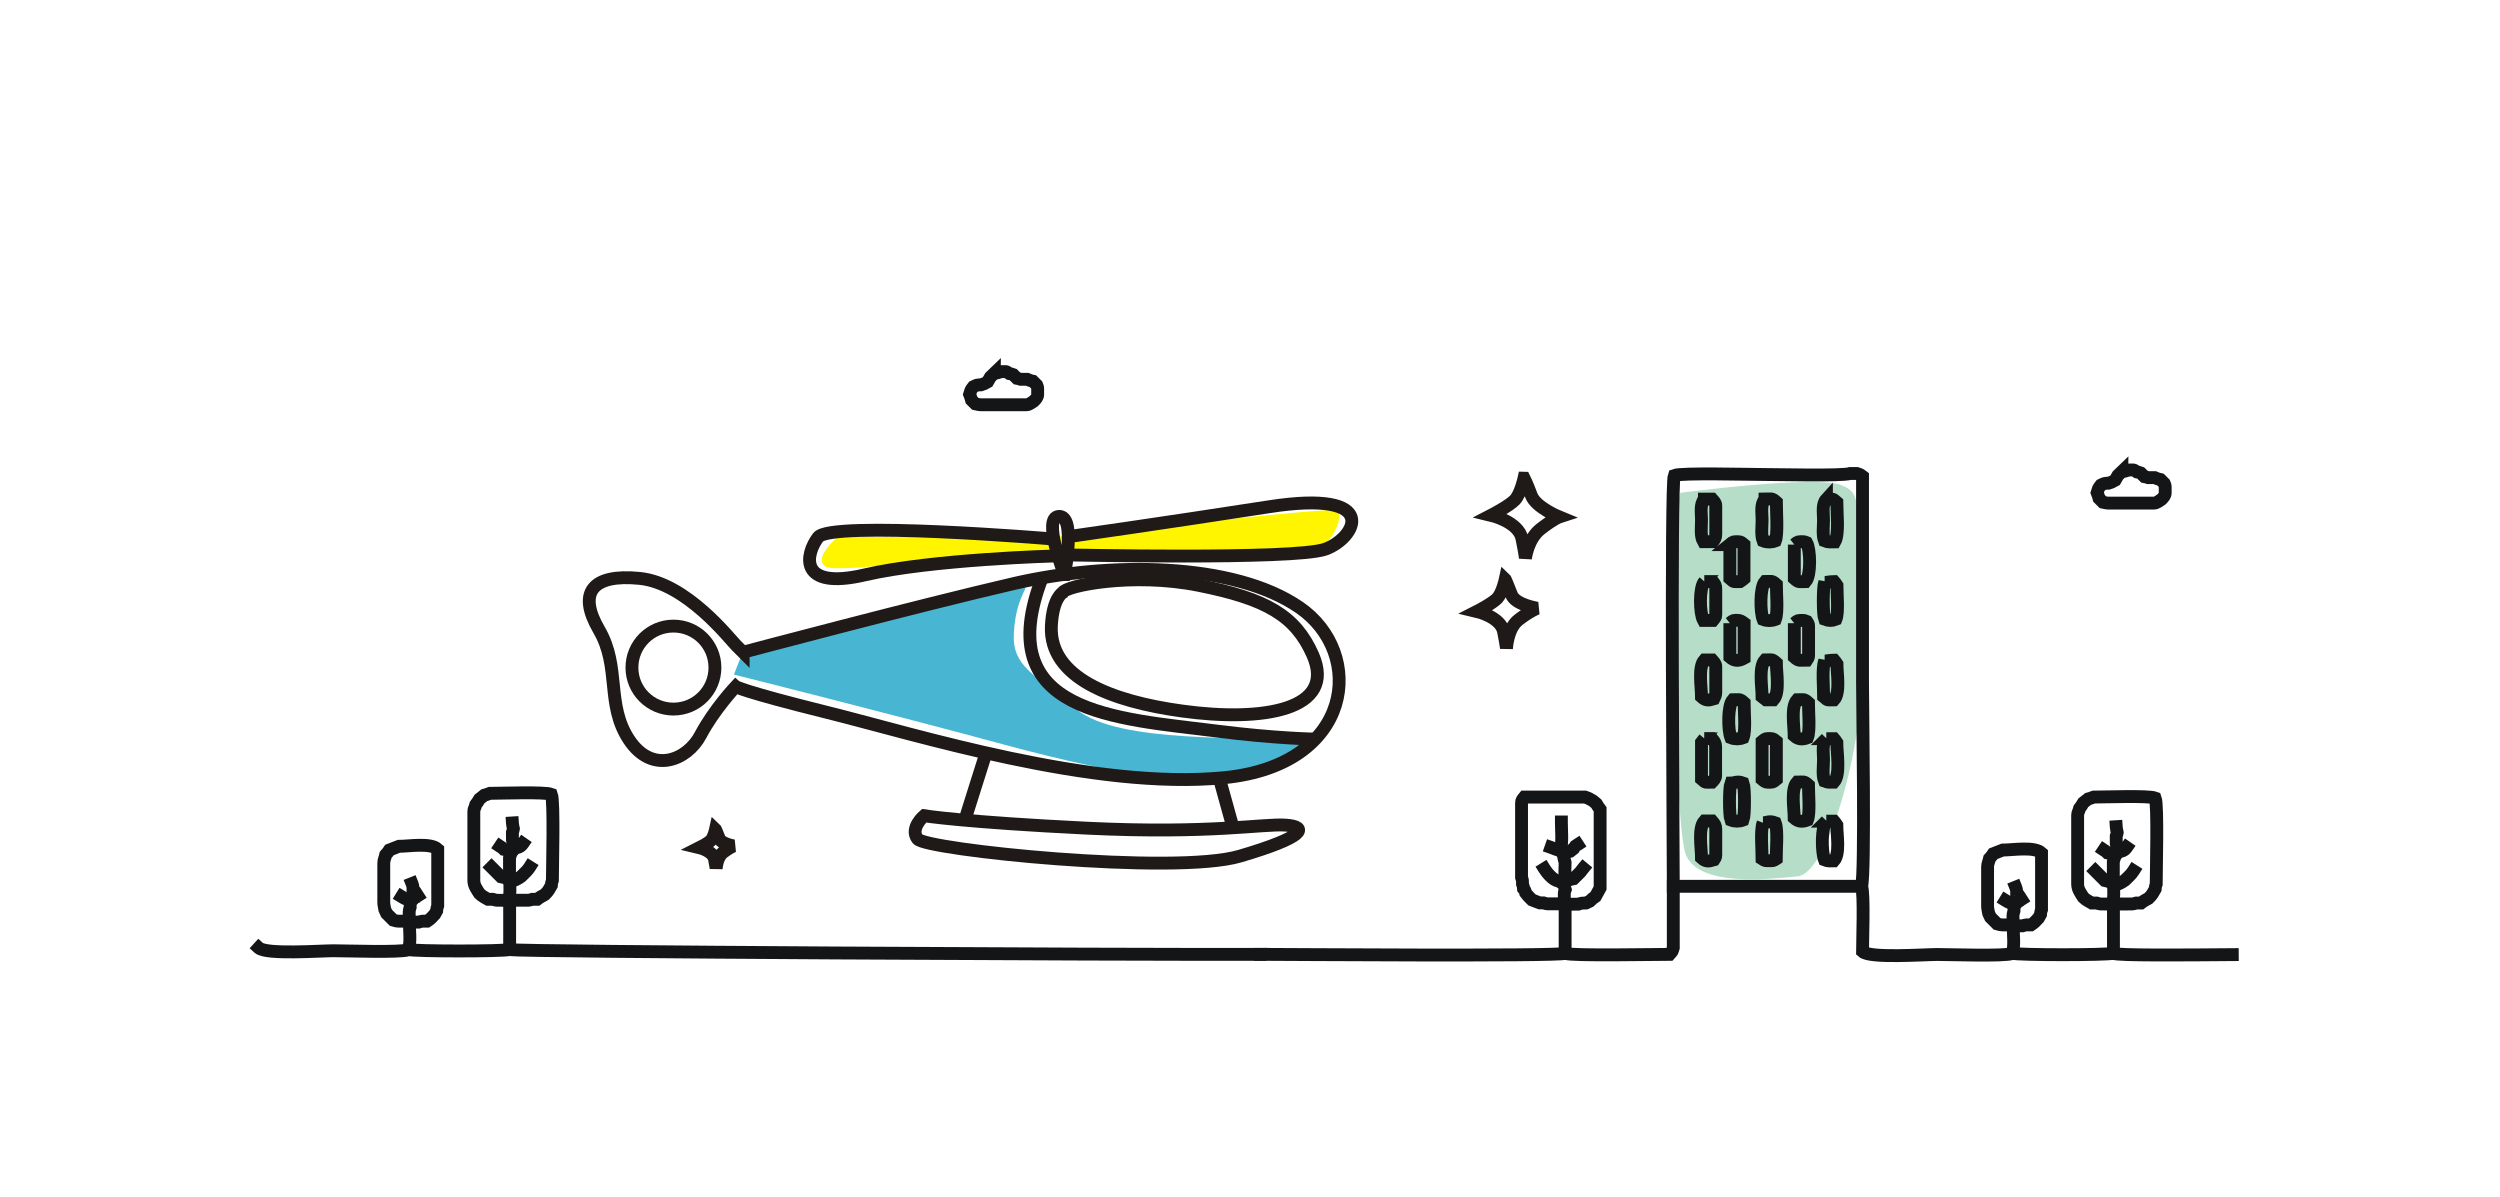 <?xml version="1.0" encoding="UTF-8"?>
<!DOCTYPE svg PUBLIC "-//W3C//DTD SVG 1.1//EN" "http://www.w3.org/Graphics/SVG/1.1/DTD/svg11.dtd">
<!-- Creator: CorelDRAW -->
<svg xmlns="http://www.w3.org/2000/svg" xml:space="preserve" width="96.653mm" height="46.282mm" style="shape-rendering:geometricPrecision; text-rendering:geometricPrecision; image-rendering:optimizeQuality; fill-rule:evenodd; clip-rule:evenodd"
viewBox="0 0 18.072 8.654"
 xmlns:xlink="http://www.w3.org/1999/xlink">
 <defs>
  <style type="text/css">
   <![CDATA[
    .str1 {stroke:#141516;stroke-width:0.093;stroke-linecap:square}
    .str0 {stroke:#1F1A17;stroke-width:0.093}
    .fil4 {fill:none}
    .fil3 {fill:#B6DDC7}
    .fil1 {fill:#FFF500}
    .fil0 {fill:white}
    .fil2 {fill:#48B6D3}
   ]]>
  </style>
 </defs>
 <g id="图层_x0020_1">
  <polygon class="fil0" points="-0,0 18.072,0 18.072,8.654 -0,8.654 "/>
  <path class="fil1" d="M6.058 3.879c-0.022,0.019 -0.178,0.156 -0.092,0.216 0.086,0.06 1.132,-0.105 1.405,-0.099 0.273,0.007 2.152,-0.013 2.215,-0.07 0.064,-0.057 0.137,-0.223 0.067,-0.238 -0.07,-0.016 -1.681,0.159 -1.869,0.183 -0.188,0.024 -1.726,0.008 -1.726,0.008z"/>
  <path class="fil2" d="M5.307 4.877c0,0 1.13,0.283 1.96,0.508 0.831,0.225 1.529,0.335 1.781,0.204 0.252,-0.13 0.551,-0.179 0.276,-0.228 -0.276,-0.049 -1.232,0.023 -1.542,-0.233 -0.31,-0.256 -0.469,-0.314 -0.453,-0.555 0.015,-0.241 0.092,-0.303 0.085,-0.338 -0.007,-0.034 -2.025,0.442 -2.043,0.479 -0.018,0.037 -0.065,0.161 -0.065,0.161z"/>
  <path class="fil3" d="M12.15 3.562c-0.056,-0.002 -0.061,2.406 0.04,2.625 0.102,0.219 0.571,0.172 0.805,0.148 0.234,-0.023 0.538,-1.099 0.468,-1.874 -0.07,-0.775 0.032,-0.883 -0.155,-0.955 -0.188,-0.072 -1.158,0.056 -1.158,0.056z"/>
  <path class="fil4 str0" d="M5.372 4.715c0,0 1.279,-0.34 1.959,-0.497 0.68,-0.157 1.581,-0.157 2.062,0.173 0.48,0.329 0.399,1.139 -0.545,1.231 -0.945,0.092 -2.229,-0.313 -2.861,-0.47 -0.632,-0.157 -0.669,-0.189 -0.669,-0.189 0,0 -0.157,0.167 -0.254,0.351 -0.097,0.184 -0.351,0.286 -0.518,0.032 -0.167,-0.254 -0.059,-0.524 -0.216,-0.793 -0.157,-0.27 -0.049,-0.405 0.291,-0.372 0.34,0.032 0.653,0.437 0.702,0.486 0.049,0.049 0.049,0.049 0.049,0.049z"/>
  <path class="fil4 str0" d="M7.533 4.178c-0.377,0.981 0.529,1.014 1.264,1.107 0.426,0.054 0.712,0.058 0.712,0.058"/>
  <path class="fil4 str0" d="M7.694 4.153c0,0 -0.163,-0.415 -0.039,-0.42 0.029,-0.001 0.047,0.021 0.057,0.056 0.006,0.021 0.009,0.047 0.01,0.074 0.002,0.046 -0.001,0.099 -0.006,0.146 -0.008,0.079 -0.021,0.144 -0.021,0.144z"/>
  <path class="fil4 str0" d="M7.721 4.012c-0.022,-0.002 1.638,0.037 1.859,-0.042 0.221,-0.078 0.415,-0.434 -0.404,-0.307 -0.819,0.127 -1.457,0.217 -1.457,0.217"/>
  <path class="fil4 str0" d="M7.595 3.895c0,0 -1.59,-0.132 -1.681,-0.011 -0.092,0.121 -0.148,0.385 0.337,0.272 0.485,-0.113 1.377,-0.137 1.377,-0.137"/>
  <path class="fil4 str0" d="M4.868 4.526c0.166,0 0.3,0.134 0.3,0.3 0,0.166 -0.134,0.3 -0.3,0.3 -0.166,0 -0.3,-0.134 -0.3,-0.3 0,-0.166 0.134,-0.3 0.3,-0.3z"/>
  <path class="fil4 str0" d="M7.682 4.284c0,0 -0.073,0.039 -0.082,0.244 -0.015,0.37 0.433,0.542 0.945,0.612 0.586,0.081 1.119,-0.008 0.945,-0.405 -0.127,-0.288 -0.34,-0.406 -0.822,-0.503 -0.482,-0.097 -0.968,0.003 -0.986,0.052z"/>
  <path class="fil4 str0" d="M11.017 3.457c0,0 -0.025,0.113 -0.066,0.157 -0.042,0.044 -0.172,0.111 -0.172,0.111 0,0 0.199,0.047 0.223,0.169 0.025,0.123 0.025,0.145 0.025,0.145 0,0 0.015,-0.142 0.111,-0.216 0.096,-0.074 0.133,-0.086 0.133,-0.086 0,0 -0.169,-0.069 -0.201,-0.155 -0.032,-0.086 -0.052,-0.125 -0.052,-0.125z"/>
  <path class="fil4 str0" d="M5.172 5.997c0,0 -0.012,0.055 -0.032,0.077 -0.02,0.022 -0.084,0.054 -0.084,0.054 0,0 0.097,0.023 0.109,0.083 0.012,0.06 0.012,0.071 0.012,0.071 0,0 0.003,-0.084 0.05,-0.12 0.047,-0.036 0.077,-0.047 0.077,-0.047 0,0 -0.091,-0.014 -0.106,-0.056 -0.016,-0.042 -0.025,-0.061 -0.025,-0.061z"/>
  <path class="fil4 str0" d="M10.881 4.189c0,0 -0.021,0.097 -0.057,0.136 -0.036,0.038 -0.148,0.095 -0.148,0.095 0,0 0.172,0.04 0.193,0.146 0.021,0.106 0.021,0.125 0.021,0.125 0,0 0.005,-0.148 0.088,-0.211 0.083,-0.064 0.135,-0.083 0.135,-0.083 0,0 -0.16,-0.025 -0.187,-0.099 -0.028,-0.074 -0.044,-0.108 -0.044,-0.108z"/>
  <path class="fil4 str1" d="M15.338 3.41l-0.028 0.027 -0.02 0.035c-0.022,0.013 -0.025,0.013 -0.048,0.021 -0.031,0.001 -0.028,0.001 -0.055,0.014 -0.022,0.028 -0.017,0.024 -0.027,0.055 0.007,0.019 0.009,0.021 0.014,0.041l0.027 0.027c0.015,0.003 0.025,0.007 0.041,0.007l0.328 0c0.022,0 0.037,-0.016 0.055,-0.027 0.015,-0.016 0.027,-0.026 0.027,-0.048l0 -0.041c0,-0.012 -0.003,-0.017 -0.007,-0.027l-0.027 -0.027c-0.02,-0.004 -0.022,-0.006 -0.041,-0.014l-0.048 0c-0.017,-0.006 -0.012,-0.004 -0.027,-0.007l-0.027 -0.027c-0.017,-0.006 -0.012,-0.004 -0.027,-0.007 -0.029,-0.021 -0.024,-0.014 -0.062,-0.014 -0.018,0.006 -0.028,0.01 -0.048,0.014z"/>
  <path class="fil4 str1" d="M12.759 3.608c-0.034,0.037 -0.021,0.1 -0.021,0.151 0,0.047 -0.009,0.109 0.007,0.151 0.028,0.011 0.061,0.011 0.089,0 0.019,-0.049 0.007,-0.217 0.007,-0.281 -0.034,-0.031 -0.036,-0.021 -0.082,-0.021z"/>
  <path class="fil4 str1" d="M12.738 5.36l0 0.274c0.015,0.012 0.021,0.021 0.041,0.021l0.021 0c0.02,0 0.026,-0.009 0.041,-0.021l0 -0.274c-0.015,-0.012 -0.021,-0.021 -0.041,-0.021l-0.021 0c-0.021,0 -0.026,0.009 -0.041,0.021z"/>
  <path class="fil4 str1" d="M12.321 5.339c-0.01,0.012 -0.012,0.015 -0.021,0.027l0 0.267c0.033,0.03 0.03,0.021 0.075,0.021 0.015,-0.016 0.027,-0.026 0.027,-0.048l0 -0.205c0,-0.03 -0.008,-0.04 -0.027,-0.062l-0.055 0z"/>
  <path class="fil4 str1" d="M13.203 5.339c-0.034,0.037 -0.021,0.1 -0.021,0.151 0,0.049 -0.01,0.114 0.007,0.157 0.028,0.011 0.037,0.007 0.068,0.007 0.049,-0.054 0.021,-0.213 0.021,-0.287 -0.008,-0.013 -0.011,-0.015 -0.021,-0.027l-0.055 0z"/>
  <path class="fil4 str1" d="M12.321 3.608c-0.034,0.037 -0.021,0.1 -0.021,0.151 0,0.051 -0.01,0.116 0.014,0.157l0.068 0c0.015,-0.021 0.021,-0.027 0.021,-0.055l0 -0.205c0,-0.022 -0.013,-0.032 -0.027,-0.048l-0.055 0z"/>
  <path class="fil4 str1" d="M12.759 4.771c-0.047,0.052 -0.021,0.196 -0.021,0.267 0.012,0.01 0.015,0.012 0.027,0.021l0.055 0c0.047,-0.052 0.021,-0.196 0.021,-0.267 -0.034,-0.031 -0.036,-0.021 -0.082,-0.021z"/>
  <path class="fil4 str1" d="M13.203 3.608c-0.034,0.037 -0.021,0.1 -0.021,0.151 0,0.047 -0.009,0.109 0.007,0.151 0.028,0.011 0.044,0.007 0.075,0.007 0.032,-0.056 0.014,-0.215 0.014,-0.287 -0.033,-0.03 -0.03,-0.021 -0.075,-0.021z"/>
  <path class="fil4 str1" d="M12.526 5.059c-0.038,0.043 -0.035,0.22 -0.014,0.274 0.028,0.011 0.061,0.011 0.089,0 0.02,-0.051 0.007,-0.19 0.007,-0.253 -0.034,-0.031 -0.036,-0.021 -0.082,-0.021z"/>
  <path class="fil4 str1" d="M12.759 4.204c-0.038,0.043 -0.035,0.22 -0.014,0.274 0.028,0.011 0.061,0.011 0.089,0 0.02,-0.051 0.007,-0.19 0.007,-0.253 -0.034,-0.031 -0.036,-0.021 -0.082,-0.021z"/>
  <path class="fil4 str1" d="M12.971 3.937l0 0.246c0.034,0.031 0.036,0.021 0.082,0.021 0.039,-0.044 0.035,-0.231 0.007,-0.281 -0.01,-0.004 -0.016,-0.007 -0.027,-0.007l-0.021 0c-0.021,0 -0.026,0.009 -0.041,0.021z"/>
  <path class="fil4 str1" d="M12.991 5.059c-0.046,0.051 -0.021,0.19 -0.021,0.26 0.03,0.027 0.059,0.028 0.096,0.014 0.02,-0.051 0.007,-0.19 0.007,-0.253 -0.034,-0.031 -0.036,-0.021 -0.082,-0.021z"/>
  <path class="fil4 str1" d="M12.991 5.654c-0.046,0.051 -0.021,0.19 -0.021,0.26 0.03,0.027 0.059,0.028 0.096,0.014 0.02,-0.051 0.007,-0.19 0.007,-0.253 -0.034,-0.031 -0.036,-0.021 -0.082,-0.021z"/>
  <path class="fil4 str1" d="M12.745 5.948c-0.02,0.052 -0.007,0.195 -0.007,0.26 0.015,0.009 0.015,0.014 0.034,0.014l0.034 0c0.02,0 0.019,-0.005 0.034,-0.014 0,-0.065 0.013,-0.208 -0.007,-0.26 -0.045,-0.017 -0.059,0 -0.089,0z"/>
  <path class="fil4 str1" d="M12.321 5.935c-0.047,0.052 -0.021,0.196 -0.021,0.267 0.031,0.028 0.05,0.026 0.089,0.014 0.009,-0.015 0.014,-0.015 0.014,-0.034l0 -0.185c0,-0.03 -0.008,-0.04 -0.027,-0.062l-0.055 0z"/>
  <path class="fil4 str1" d="M12.321 4.771c-0.047,0.052 -0.021,0.196 -0.021,0.267 0.031,0.028 0.05,0.026 0.089,0.014 0.009,-0.02 0.014,-0.024 0.014,-0.048l0 -0.185c0,-0.022 -0.013,-0.032 -0.027,-0.048l-0.055 0z"/>
  <path class="fil4 str1" d="M12.321 4.204c-0.039,0.044 -0.035,0.231 -0.007,0.281l0.068 0c0.012,-0.015 0.021,-0.021 0.021,-0.041l0 -0.185c0,-0.028 -0.005,-0.034 -0.021,-0.055l-0.062 0z"/>
  <path class="fil4 str1" d="M12.512 5.661c-0.013,0.034 -0.013,0.233 0,0.267 0.028,0.011 0.061,0.011 0.089,0 0.013,-0.034 0.013,-0.233 0,-0.267 -0.045,-0.017 -0.059,0 -0.089,0z"/>
  <path class="fil4 str1" d="M12.971 4.505l0 0.246c0.034,0.031 0.042,0.021 0.089,0.021 0.009,-0.015 0.014,-0.015 0.014,-0.034l0 -0.212c0,-0.02 -0.005,-0.019 -0.014,-0.034 -0.01,-0.004 -0.016,-0.007 -0.027,-0.007l-0.021 0c-0.021,0 -0.026,0.009 -0.041,0.021z"/>
  <path class="fil4 str1" d="M13.203 5.935c-0.039,0.043 -0.035,0.226 -0.014,0.281 0.028,0.011 0.037,0.007 0.068,0.007 0.046,-0.051 0.021,-0.19 0.021,-0.26 -0.008,-0.013 -0.011,-0.015 -0.021,-0.027l-0.055 0z"/>
  <path class="fil4 str1" d="M12.505 3.937l0 0.246c0.033,0.03 0.03,0.021 0.075,0.021 0.013,-0.008 0.015,-0.011 0.027,-0.021l0 -0.246c-0.015,-0.012 -0.021,-0.021 -0.041,-0.021l-0.021 0c-0.021,0 -0.026,0.009 -0.041,0.021z"/>
  <path class="fil4 str1" d="M12.505 4.505l0 0.246c0.034,0.03 0.066,0.028 0.103,0.007l0 -0.253c-0.021,-0.015 -0.027,-0.021 -0.055,-0.021l-0.007 0c-0.021,0 -0.026,0.009 -0.041,0.021z"/>
  <path class="fil4 str1" d="M13.19 4.778c-0.02,0.052 -0.007,0.195 -0.007,0.26 0.033,0.03 0.03,0.021 0.075,0.021 0.046,-0.051 0.021,-0.19 0.021,-0.26 -0.008,-0.013 -0.011,-0.015 -0.021,-0.027 -0.019,0 -0.066,0.007 -0.068,0.007z"/>
  <path class="fil4 str1" d="M13.19 4.21c-0.013,0.034 -0.013,0.233 0,0.267 0.028,0.011 0.055,0.011 0.082,0 0.02,-0.05 0.007,-0.184 0.007,-0.246 -0.008,-0.013 -0.011,-0.015 -0.021,-0.027 -0.019,0 -0.066,0.007 -0.068,0.007z"/>
  <path class="fil4 str1" d="M9.11 6.899c0.14,0 2.137,0.015 2.204,-0.007l0 -0.363c0.032,0.011 0.06,0.007 0.096,0.007 0.027,-0.009 0.025,-0.007 0.054,-0.008l0.028 -0.013c0.018,-0.018 0.022,-0.021 0.041,-0.034 0.011,-0.021 0.022,-0.041 0.034,-0.062l0 -0.568c-0.014,-0.018 -0.016,-0.023 -0.027,-0.041 -0.022,-0.02 -0.024,-0.021 -0.048,-0.034 -0.014,-0.007 -0.02,-0.009 -0.034,-0.014l-0.438 0c-0.012,0.015 -0.021,0.021 -0.021,0.041l0 0.499 0 0.041c0.008,0.025 0.007,0.02 0.007,0.048 0.007,0.02 0.005,0.013 0.007,0.034 0.022,0.028 0.006,0.001 0.014,0.027 0.01,0.012 0.012,0.015 0.021,0.027l0.027 0.027c0.019,0.008 0.035,0.014 0.055,0.021l0.027 0c0.028,0.009 0.03,0.007 0.062,0.007l0.062 0c0.012,0 0.017,-0.003 0.027,-0.007l0 -0.062c0,-0.017 0.002,-0.019 0.007,-0.034 -0.008,-0.025 -0.007,-0.02 -0.007,-0.048 -0.03,-0.002 -0.014,0.002 -0.041,-0.014 -0.039,-0.004 -0.083,-0.057 -0.103,-0.089"/>
  <path class="fil4 str1" d="M11.212 6.126c0.023,0.008 0.042,0.019 0.068,0.021 0.016,-0.051 0.007,-0.147 0.007,-0.205"/>
  <path class="fil4 str1" d="M11.281 6.147c0.01,0.02 0.001,0.01 0.021,0.021 0.018,-0.006 0.028,-0.01 0.048,-0.014 0.012,-0.01 0.015,-0.012 0.027,-0.021 0.016,-0.024 0.004,-0.012 0.027,-0.027"/>
  <path class="fil4 str1" d="M11.445 6.277c-0.01,0.012 -0.012,0.015 -0.021,0.027l-0.048 0.048c-0.022,0.004 -0.033,0.01 -0.055,0.014 -0.014,-0.036 -0.007,-0.089 -0.007,-0.13 -0.006,-0.019 -0.012,-0.047 -0.014,-0.068"/>
  <path class="fil4 str1" d="M11.308 6.386c0.013,-0.013 0.009,-0.007 0.014,-0.021"/>
  <path class="fil4 str1" d="M12.095 6.407l1.362 0c0.027,-0.084 0.007,-1.282 0.007,-1.478 0,-0.495 0,-0.99 0,-1.485 -0.024,-0.018 -0.013,-0.011 -0.041,-0.021l-0.048 0c-0.06,0.019 -0.533,0.007 -0.636,0.007 -0.097,0 -0.585,-0.013 -0.636,0.007 -0.027,0.07 -0.007,2.654 -0.007,2.969l0 0.445c-0.011,0.033 -0.002,0.02 -0.027,0.048 -0.105,0 -0.704,0.012 -0.753,-0.007"/>
  <path class="fil4 str1" d="M14.497 6.509c0.026,0.016 0.034,0.018 0.062,0.027l0 0.048c-0.01,0.03 -0.007,0.042 -0.007,0.075l0 0.027c0.024,0.002 0.012,-0 0.034,0.007l0.034 0c0.028,-0.009 0.03,-0.007 0.062,-0.007 0.024,-0.016 0.033,-0.026 0.054,-0.049l0.015 -0.027c0.002,-0.024 -0,-0.012 0.007,-0.034l0 -0.41c-0.053,-0.048 -0.207,-0.021 -0.281,-0.021 -0.025,0.009 -0.044,0.018 -0.068,0.027 -0.011,0.017 -0.013,0.018 -0.027,0.034 -0.005,0.025 -0.014,0.037 -0.014,0.062l0 0.281c0,0.021 0.005,0.034 0.008,0.054l0.013 0.028 0.048 0.048c0.031,0.01 0.048,0.007 0.082,0.007 0.02,0.007 0.013,0.005 0.034,0.007 0,0.056 0.012,0.151 -0.007,0.198 0.044,0.014 0.688,0.014 0.732,0l0 -0.356 0.103 0c0.031,0 0.033,0.002 0.062,-0.007l0.034 0c0.022,-0.017 0.032,-0.021 0.055,-0.034 0.031,-0.031 0.028,-0.035 0.048,-0.068 0.002,-0.023 -0,-0.012 0.007,-0.034 0,-0.095 0.013,-0.572 -0.007,-0.623 -0.049,-0.019 -0.366,-0.007 -0.445,-0.007 -0.019,0.007 -0.021,0.009 -0.041,0.014 -0.013,0.01 -0.022,0.017 -0.034,0.027 -0.011,0.018 -0.013,0.023 -0.027,0.041 -0.005,0.022 -0.014,0.031 -0.014,0.048l0 0.499c0,0.038 0.022,0.066 0.041,0.096 0.027,0.025 0.034,0.024 0.062,0.041l0.034 0c0.028,0.009 0.03,0.007 0.062,0.007l0.027 0c0.012,0 0.017,-0.003 0.027,-0.007 0.012,-0.038 0.007,-0.087 0.007,-0.13 0.027,-0.002 0.025,-0.003 0.048,-0.014 0.013,-0.007 0.022,-0.012 0.034,-0.021 0.024,-0.024 0.045,-0.041 0.062,-0.068"/>
  <path class="fil4 str1" d="M15.373 6.126c-0.018,0.026 -0.036,0.028 -0.068,0.034l0 -0.034c-0.009,-0.027 -0.007,-0.025 -0.007,-0.055l0 -0.027c0.006,-0.017 0.004,-0.012 0.007,-0.027 -0.003,-0.015 -0.006,-0.025 -0.007,-0.041"/>
  <path class="fil4 str1" d="M15.304 6.16c-0.007,0.025 0.002,0.013 -0.021,0.027 -0.023,-0.017 -0.019,-0.015 -0.048,-0.021 -0.016,-0.016 -0.012,-0.011 -0.027,-0.021"/>
  <path class="fil4 str1" d="M15.147 6.297l0.068 0.068c0.019,0.004 0.03,0.007 0.048,0.014 0.007,-0.016 0.008,-0.025 0.014,-0.041l0 -0.109c0.008,-0.024 0.006,-0.014 0.007,-0.041"/>
  <line class="fil4 str1" x1="15.277" y1="6.4" x2="15.263" y2= "6.379" />
  <path class="fil4 str1" d="M14.613 6.502c-0.014,0.009 0.002,0.007 -0.021,0.007 -0.027,-0.047 -0.003,-0.051 -0.021,-0.096"/>
  <path class="fil4 str1" d="M14.558 6.537c0.028,-0.009 0.011,0.001 0.034,-0.027"/>
  <path class="fil4 str1" d="M13.457 6.407c0.02,0.051 0.007,0.39 0.007,0.472 0.055,0.05 0.443,0.021 0.541,0.021 0.091,0 0.486,0.014 0.541,-0.007"/>
  <path class="fil4 str1" d="M16.137 6.901c-0.357,0.003 -0.821,0.007 -0.86,-0.009"/>
  <path class="fil4 str1" d="M7.187 2.699l-0.028 0.027 -0.02 0.035c-0.022,0.013 -0.025,0.013 -0.048,0.021 -0.031,0.001 -0.028,0.001 -0.055,0.014 -0.022,0.028 -0.017,0.024 -0.027,0.055 0.007,0.019 0.009,0.021 0.014,0.041l0.027 0.027c0.015,0.003 0.025,0.007 0.041,0.007l0.328 0c0.022,0 0.037,-0.016 0.055,-0.027 0.015,-0.016 0.027,-0.026 0.027,-0.048l0 -0.041c0,-0.012 -0.003,-0.017 -0.007,-0.027l-0.027 -0.027c-0.02,-0.004 -0.022,-0.006 -0.041,-0.014l-0.048 0c-0.017,-0.006 -0.012,-0.004 -0.027,-0.007l-0.027 -0.027c-0.017,-0.006 -0.012,-0.004 -0.027,-0.007 -0.029,-0.021 -0.024,-0.014 -0.062,-0.014 -0.018,0.006 -0.028,0.01 -0.048,0.014z"/>
  <path class="fil4 str1" d="M2.903 6.482c0.026,0.016 0.034,0.018 0.062,0.027l0 0.048c-0.01,0.03 -0.007,0.042 -0.007,0.075l0 0.027c0.024,0.002 0.012,-0 0.034,0.007l0.034 0c0.028,-0.009 0.03,-0.007 0.062,-0.007 0.024,-0.016 0.033,-0.026 0.054,-0.049l0.015 -0.027c0.002,-0.024 -0,-0.012 0.007,-0.034l0 -0.41c-0.053,-0.048 -0.207,-0.021 -0.281,-0.021 -0.025,0.009 -0.044,0.018 -0.068,0.027 -0.011,0.017 -0.013,0.018 -0.027,0.034 -0.005,0.025 -0.014,0.037 -0.014,0.062l0 0.281c0,0.021 0.005,0.034 0.008,0.054l0.013 0.028 0.048 0.048c0.031,0.01 0.048,0.007 0.082,0.007 0.02,0.007 0.013,0.005 0.034,0.007 0,0.056 0.012,0.151 -0.007,0.198 0.044,0.014 0.688,0.014 0.732,0l0 -0.356 0.103 0c0.031,0 0.033,0.002 0.062,-0.007l0.034 0c0.022,-0.017 0.032,-0.021 0.055,-0.034 0.031,-0.031 0.028,-0.035 0.048,-0.068 0.002,-0.023 -0,-0.012 0.007,-0.034 0,-0.095 0.013,-0.572 -0.007,-0.623 -0.049,-0.019 -0.366,-0.007 -0.445,-0.007 -0.019,0.007 -0.021,0.009 -0.041,0.014 -0.013,0.01 -0.022,0.017 -0.034,0.027 -0.011,0.018 -0.013,0.023 -0.027,0.041 -0.005,0.022 -0.014,0.031 -0.014,0.048l0 0.499c0,0.038 0.022,0.066 0.041,0.096 0.027,0.025 0.034,0.024 0.062,0.041l0.034 0c0.028,0.009 0.03,0.007 0.062,0.007l0.027 0c0.012,0 0.017,-0.003 0.027,-0.007 0.012,-0.038 0.007,-0.087 0.007,-0.13 0.027,-0.002 0.025,-0.003 0.048,-0.014 0.013,-0.007 0.022,-0.012 0.034,-0.021 0.024,-0.024 0.045,-0.041 0.062,-0.068"/>
  <path class="fil4 str1" d="M3.779 6.099c-0.018,0.026 -0.036,0.028 -0.068,0.034l0 -0.034c-0.009,-0.027 -0.007,-0.025 -0.007,-0.055l0 -0.027c0.006,-0.017 0.004,-0.012 0.007,-0.027 -0.003,-0.015 -0.006,-0.025 -0.007,-0.041"/>
  <path class="fil4 str1" d="M3.711 6.134c-0.007,0.025 0.002,0.013 -0.021,0.027 -0.023,-0.017 -0.019,-0.015 -0.048,-0.021 -0.016,-0.016 -0.012,-0.011 -0.027,-0.021"/>
  <path class="fil4 str1" d="M3.553 6.27l0.068 0.068c0.019,0.004 0.03,0.007 0.048,0.014 0.007,-0.016 0.008,-0.025 0.014,-0.041l0 -0.109c0.008,-0.024 0.006,-0.014 0.007,-0.041"/>
  <line class="fil4 str1" x1="3.683" y1="6.373" x2="3.67" y2= "6.352" />
  <path class="fil4 str1" d="M3.02 6.476c-0.014,0.009 0.002,0.007 -0.021,0.007 -0.027,-0.047 -0.003,-0.051 -0.021,-0.096"/>
  <path class="fil4 str1" d="M2.965 6.51c0.028,-0.009 0.011,0.001 0.034,-0.027"/>
  <path class="fil4 str1" d="M1.87 6.852c0.055,0.05 0.443,0.021 0.541,0.021 0.091,0 0.486,0.014 0.541,-0.007"/>
  <path class="fil4 str1" d="M9.11 6.899c-1.065,0.003 -5.309,-0.018 -5.427,-0.034"/>
  <path class="fil4 str0" d="M7.122 5.463c0.005,-0.02 -0.14,0.442 -0.14,0.442"/>
  <line class="fil4 str0" x1="8.814" y1="5.625" x2="8.908" y2= "5.964" />
  <path class="fil4 str0" d="M6.68 5.897c0,0 -0.106,0.09 -0.047,0.168 0.059,0.078 1.854,0.264 2.33,0.124 0.476,-0.14 0.495,-0.212 0.333,-0.224 -0.162,-0.012 -0.541,0.065 -1.437,0.022 -0.896,-0.044 -1.179,-0.09 -1.179,-0.09z"/>
 </g>
</svg>
